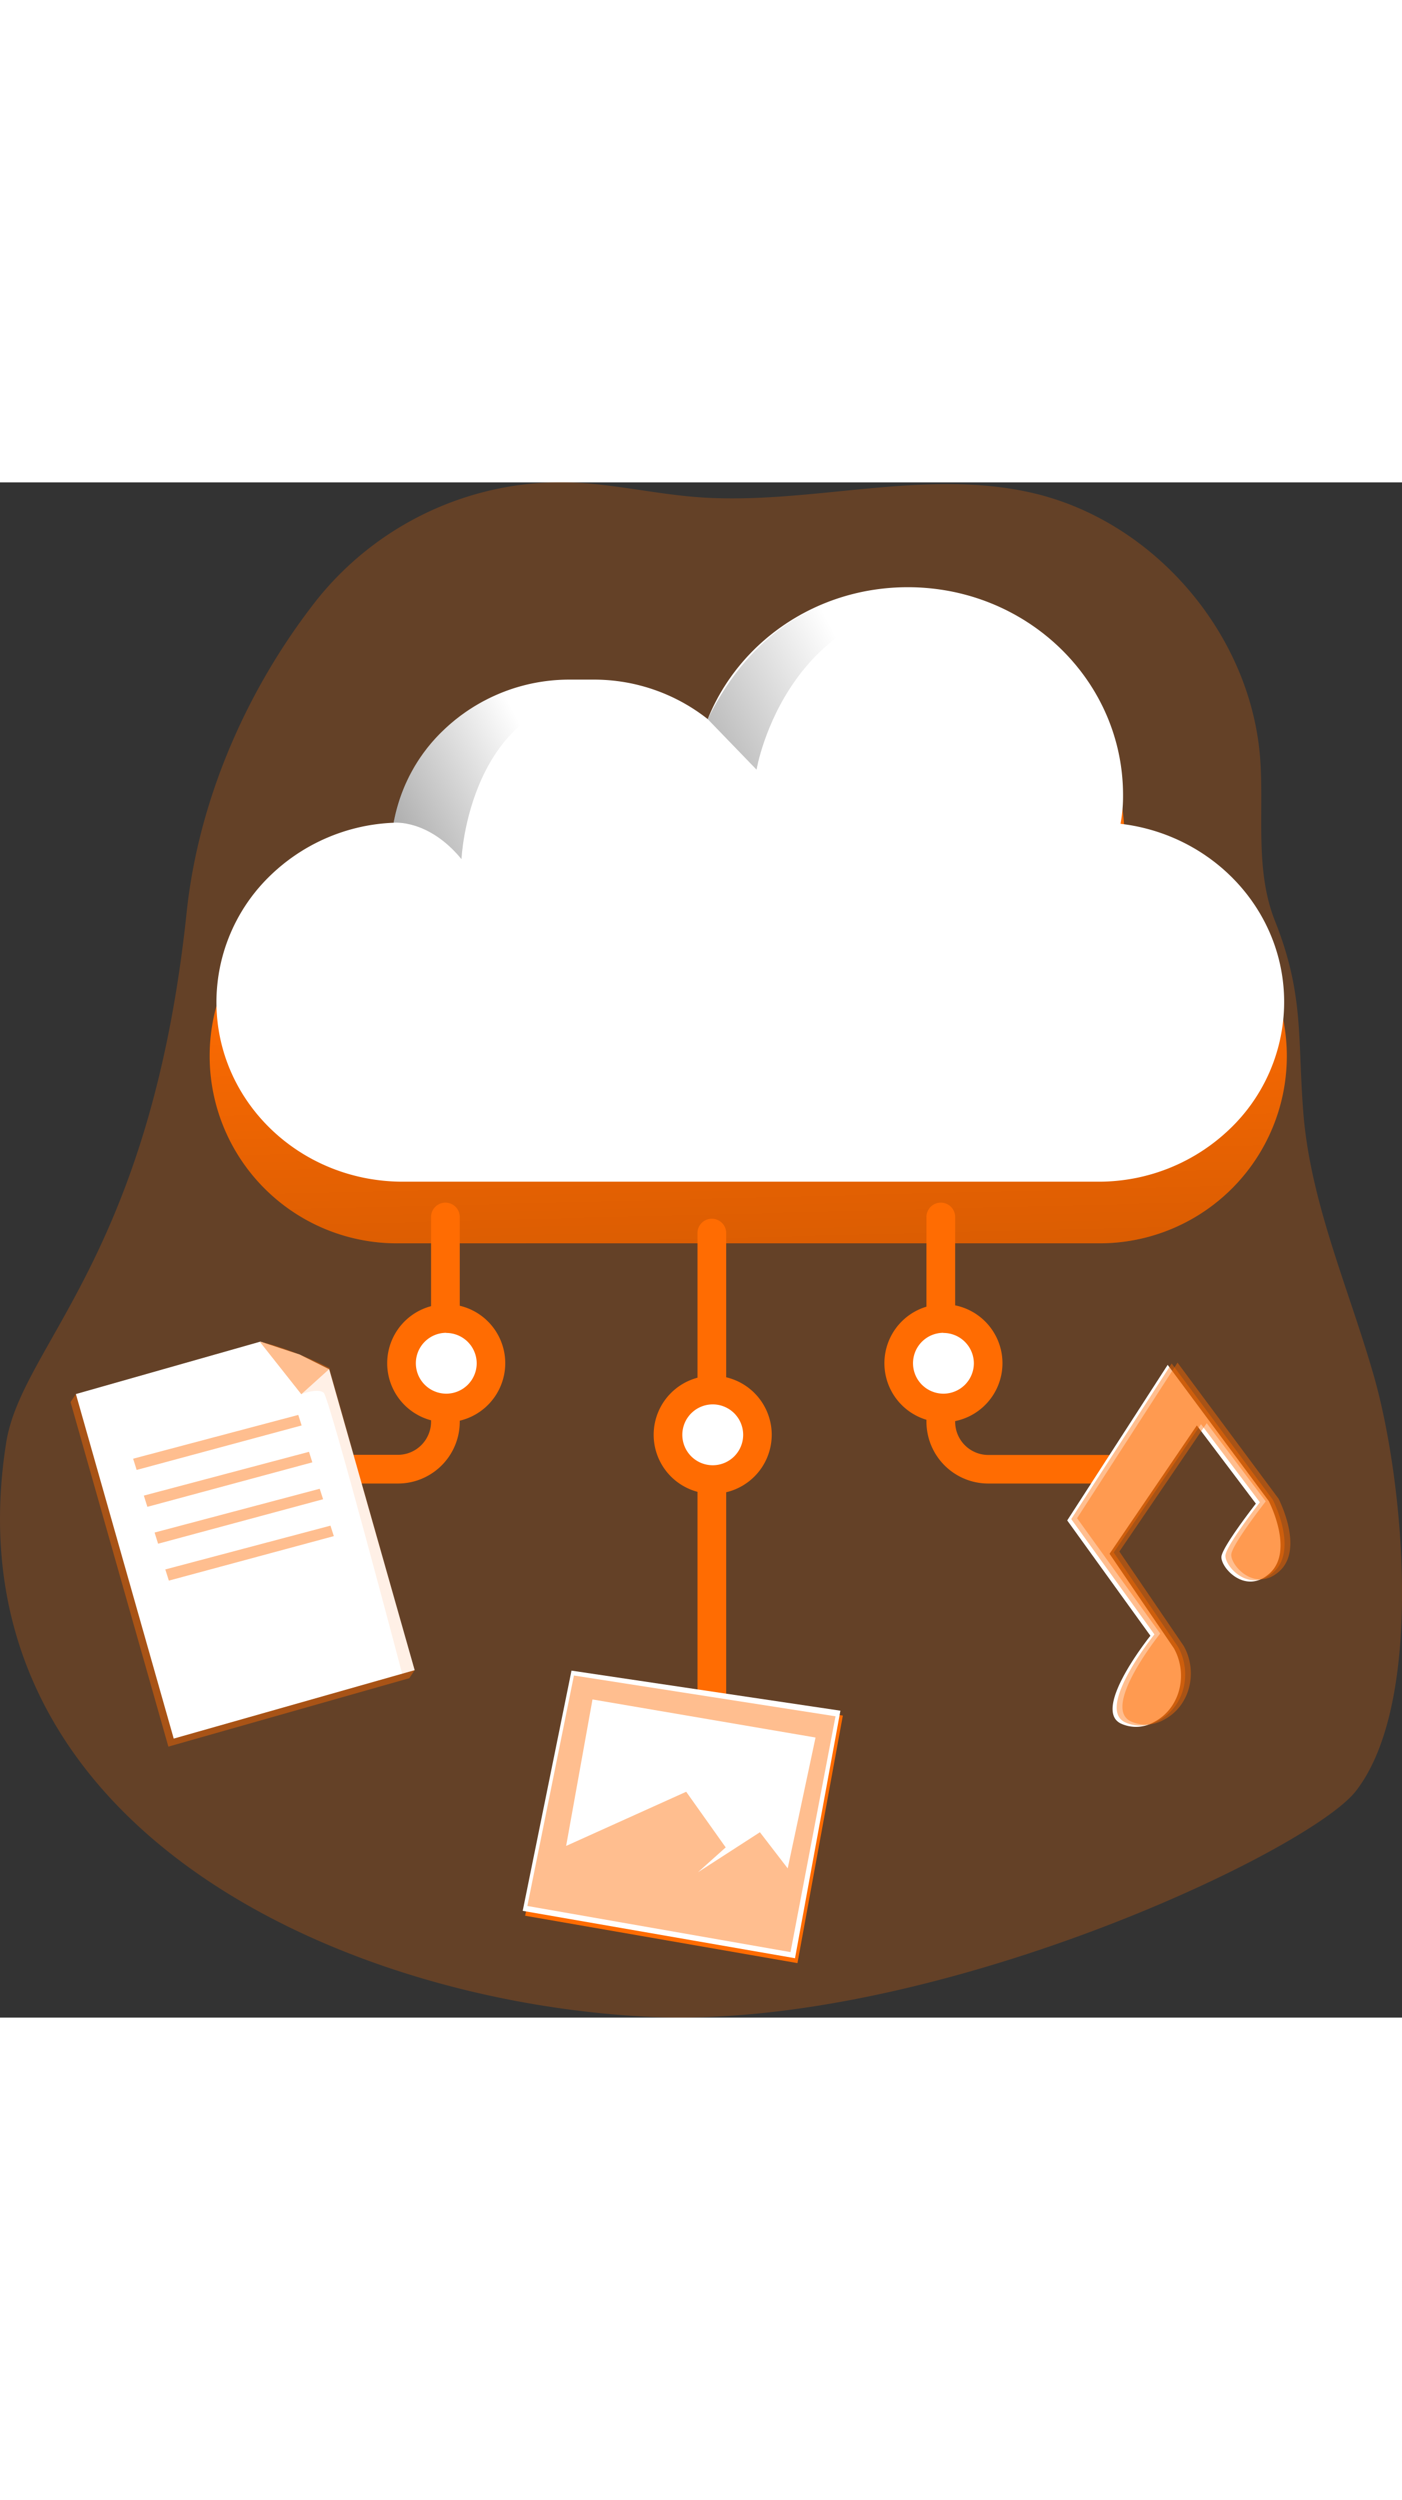 <svg id="Layer_1" data-name="Layer 1" xmlns="http://www.w3.org/2000/svg" xmlns:xlink="http://www.w3.org/1999/xlink" viewBox="0 0 293.11 320.83" data-imageid="data-collecting-monochromatic" imageName="Data Collecting" class="illustrations_image" style="width: 180px;"><rect x="0" y="0" width="293.11" height="320.83" fill="#333333" stroke="none"/><defs><linearGradient id="linear-gradient" x1="219.45" y1="101.9" x2="230.66" y2="546.09" gradientUnits="userSpaceOnUse"><stop offset="0" stop-opacity="0"/><stop offset="0.95"/></linearGradient><linearGradient id="linear-gradient-2" x1="240.38" y1="37.65" x2="125.03" y2="98.41" xlink:href="#linear-gradient"/><linearGradient id="linear-gradient-3" x1="174.76" y1="56.79" x2="77.54" y2="108.01" xlink:href="#linear-gradient"/></defs><title>Collecting Data</title><path d="M326.77,59c-1.93-26-22.08-49.56-47.44-55.5-22.9-5.37-46.84,2.62-70.29.83-9.1-.7-18.07-2.87-27.2-3.1a65.47,65.47,0,0,0-52.37,24.66c-14.6,18.62-24.66,41.7-27.14,65.23C94.73,163.37,67.82,181.42,64.59,202c-12.49,79.5,69.12,116.62,134,119.89,59.17,3,138.22-34.43,148.16-47.12,14.37-18.38,10.19-64.5,3.75-86.92-5.16-18-13.16-35.86-14.69-54.66-1.26-15.59.22-24.78-5.92-40.22C325.59,82.22,327.61,70.31,326.77,59Z" transform="translate(-63.31 -1.25)" fill="#ff6c02" opacity="0.24" style="isolation:isolate" class="target-color"/><polygon points="85.57 249.9 35.2 264.2 14.75 192.2 15.87 190.52 53.33 181.24 61.52 183.95 67.71 187.02 86.69 248.22 85.57 249.9" fill="#ff6c02" opacity="0.44" style="isolation:isolate" class="target-color"/><path d="M332.34,121.11a39.13,39.13,0,0,1-39.16,39.16H146.75A39.15,39.15,0,0,1,144.83,82a37.74,37.74,0,0,1,37.1-31.21h5a37.78,37.78,0,0,1,24,8.62A45.29,45.29,0,0,1,298.42,76a33.92,33.92,0,0,1-.53,6.3A39.11,39.11,0,0,1,332.34,121.11Z" transform="translate(-63.31 -1.25)" fill="#ff6c02" class="target-color"/><path d="M332.34,121.11a39.13,39.13,0,0,1-39.16,39.16H146.75A39.15,39.15,0,0,1,144.83,82a37.74,37.74,0,0,1,37.1-31.21h5a37.78,37.78,0,0,1,24,8.62A45.29,45.29,0,0,1,298.42,76a33.92,33.92,0,0,1-.53,6.3A39.11,39.11,0,0,1,332.34,121.11Z" transform="translate(-63.31 -1.25)" fill="url(#linear-gradient)"/><path d="M331.78,109.84a36.7,36.7,0,0,1-11.38,26.55,39.52,39.52,0,0,1-27.5,11H147.51c-21.52,0-38.95-16.76-38.95-37.53A36.78,36.78,0,0,1,119.94,83.3,39.31,39.31,0,0,1,145.6,72.38,35.41,35.41,0,0,1,156,53.07a38,38,0,0,1,26.45-10.6h5a38.39,38.39,0,0,1,23.82,8.25C217.77,34.59,234,23.16,253.1,23.16c24.87,0,45,19.43,45,43.44a31.09,31.09,0,0,1-.53,6C316.85,74.85,331.78,90.66,331.78,109.84Z" transform="translate(-63.31 -1.25)" fill="#fff"/><path d="M146.49,210.47H121.65a3,3,0,1,1,0-6h24.84a6.94,6.94,0,0,0,6.94-6.94V154.77a3,3,0,1,1,6,0v42.79A12.93,12.93,0,0,1,146.49,210.47Z" transform="translate(-63.31 -1.25)" fill="#ff6c02" class="target-color"/><path d="M294.76,210.47H269.92A12.93,12.93,0,0,1,257,197.56V154.77a3,3,0,1,1,6,0v42.79a6.94,6.94,0,0,0,6.94,6.94h24.84a3,3,0,1,1,0,6Z" transform="translate(-63.31 -1.25)" fill="#ff6c02" class="target-color"/><path d="M212.13,265.81a3,3,0,0,1-3-3V158.13a3,3,0,0,1,6,0V262.82A3,3,0,0,1,212.13,265.81Z" transform="translate(-63.31 -1.25)" fill="#ff6c02" class="target-color"/><path d="M211.26,50.72l10.22,10.57s6.35-38.14,46.36-35.52C267.84,25.77,230.2,12.48,211.26,50.72Z" transform="translate(-63.31 -1.25)" fill="url(#linear-gradient-2)"/><path d="M145.6,72.38s7.27-.81,14.19,7.61c0,0,1.49-34,30.37-34.59,0,0-11.83-7.56-28.32,3.08C147.07,58,145.6,72.38,145.6,72.38Z" transform="translate(-63.31 -1.25)" fill="url(#linear-gradient-3)"/><polygon points="86.69 248.22 36.32 262.52 15.87 190.52 54.45 179.56 62.64 182.26 68.83 185.34 86.69 248.22" fill="#fff"/><path d="M117.6,180.81l8.7,11,6-5.42S124.33,182.28,117.6,180.81Z" transform="translate(-63.31 -1.25)" fill="#ff6c02" opacity="0.44" style="isolation:isolate" class="target-color"/><path d="M126.3,191.78s3.5-1.33,4.69-.28,16.41,58.75,16.41,58.75l2.6-.79-17.74-63.1Z" transform="translate(-63.31 -1.25)" fill="#ff6c02" opacity="0.1" style="isolation:isolate" class="target-color"/><polygon points="27.83 204.03 62.36 194.88 63.06 197.08 28.57 206.38 27.83 204.03" fill="#ff6c02" opacity="0.44" style="isolation:isolate" class="target-color"/><polygon points="30.07 211.74 64.6 202.59 65.3 204.79 30.81 214.09 30.07 211.74" fill="#ff6c02" opacity="0.44" style="isolation:isolate" class="target-color"/><polygon points="32.32 219.46 66.84 210.31 67.55 212.5 33.05 221.8 32.32 219.46" fill="#ff6c02" opacity="0.44" style="isolation:isolate" class="target-color"/><polygon points="34.56 227.17 69.09 218.02 69.79 220.21 35.3 229.51 34.56 227.17" fill="#ff6c02" opacity="0.44" style="isolation:isolate" class="target-color"/><polygon points="119.99 249.34 176.21 257.71 166.72 309.44 109.79 299.54 119.99 249.34" fill="#ff6c02" class="target-color"/><polygon points="119.48 248.32 175.7 256.69 166.21 308.42 109.28 298.52 119.48 248.32" fill="#fff"/><polygon points="119.99 249.34 174.68 257.86 165.27 307.14 110.25 297.5 119.99 249.34" fill="#ff6c02" opacity="0.44" style="isolation:isolate" class="target-color"/><polygon points="123.87 254.34 118.36 284.95 143.46 273.63 151.72 285.26 145.91 290.46 158.87 282.09 164.68 289.64 170.5 262.3 123.87 254.34" fill="#fff"/><path d="M303.82,242.28l-17.39-24.1,21-32.51,21.12,28.44s5.4,10.34.25,15.08-10.45-1.3-10.12-3.52,7.19-11,7.19-11l-12.34-16.34-18.25,26.82,13.46,19.76c3,5.41,1.33,12.53-4.16,15.4a7.58,7.58,0,0,1-6.8.38C291.28,257.87,303.82,242.28,303.82,242.28Z" transform="translate(-63.31 -1.25)" fill="#fff"/><path d="M304.66,242l-17.39-24.1,21-32.51,21.12,28.44s5.4,10.34.25,15.08-10.45-1.3-10.12-3.52,7.19-11,7.19-11L314.4,198.06l-18.25,26.82,13.47,19.76c3,5.41,1.32,12.53-4.17,15.4a7.58,7.58,0,0,1-6.8.38C292.13,257.59,304.66,242,304.66,242Z" transform="translate(-63.31 -1.25)" fill="#ff6c02" opacity="0.44" style="isolation:isolate" class="target-color"/><path d="M305.87,241.82l-17.38-24.11,21-32.5,21.12,28.43s5.39,10.34.25,15.09-10.45-1.3-10.12-3.53,7.19-11,7.19-11l-12.34-16.34-18.26,26.82,13.47,19.76c3,5.42,1.33,12.53-4.17,15.4a7.53,7.53,0,0,1-6.79.38C293.34,257.4,305.87,241.82,305.87,241.82Z" transform="translate(-63.31 -1.25)" fill="#ff6c02" opacity="0.44" style="isolation:isolate" class="target-color"/><circle cx="149.01" cy="199.04" r="9.35" fill="#fff"/><path d="M212.32,212.62a12.34,12.34,0,1,1,12.33-12.33A12.35,12.35,0,0,1,212.32,212.62Zm0-18.69a6.36,6.36,0,1,0,6.36,6.36A6.36,6.36,0,0,0,212.32,193.93Z" transform="translate(-63.31 -1.25)" fill="#ff6c02" class="target-color"/><circle cx="197.24" cy="184.09" r="9.35" fill="#fff"/><path d="M260.55,197.67a12.34,12.34,0,1,1,12.34-12.34A12.35,12.35,0,0,1,260.55,197.67Zm0-18.7a6.36,6.36,0,1,0,6.36,6.36A6.37,6.37,0,0,0,260.55,179Z" transform="translate(-63.31 -1.25)" fill="#ff6c02" class="target-color"/><circle cx="93.3" cy="184.09" r="9.35" fill="#fff"/><path d="M156.61,197.67a12.34,12.34,0,1,1,12.33-12.34A12.36,12.36,0,0,1,156.61,197.67Zm0-18.7a6.36,6.36,0,1,0,6.36,6.36A6.37,6.37,0,0,0,156.61,179Z" transform="translate(-63.31 -1.25)" fill="#ff6c02" class="target-color"/></svg>